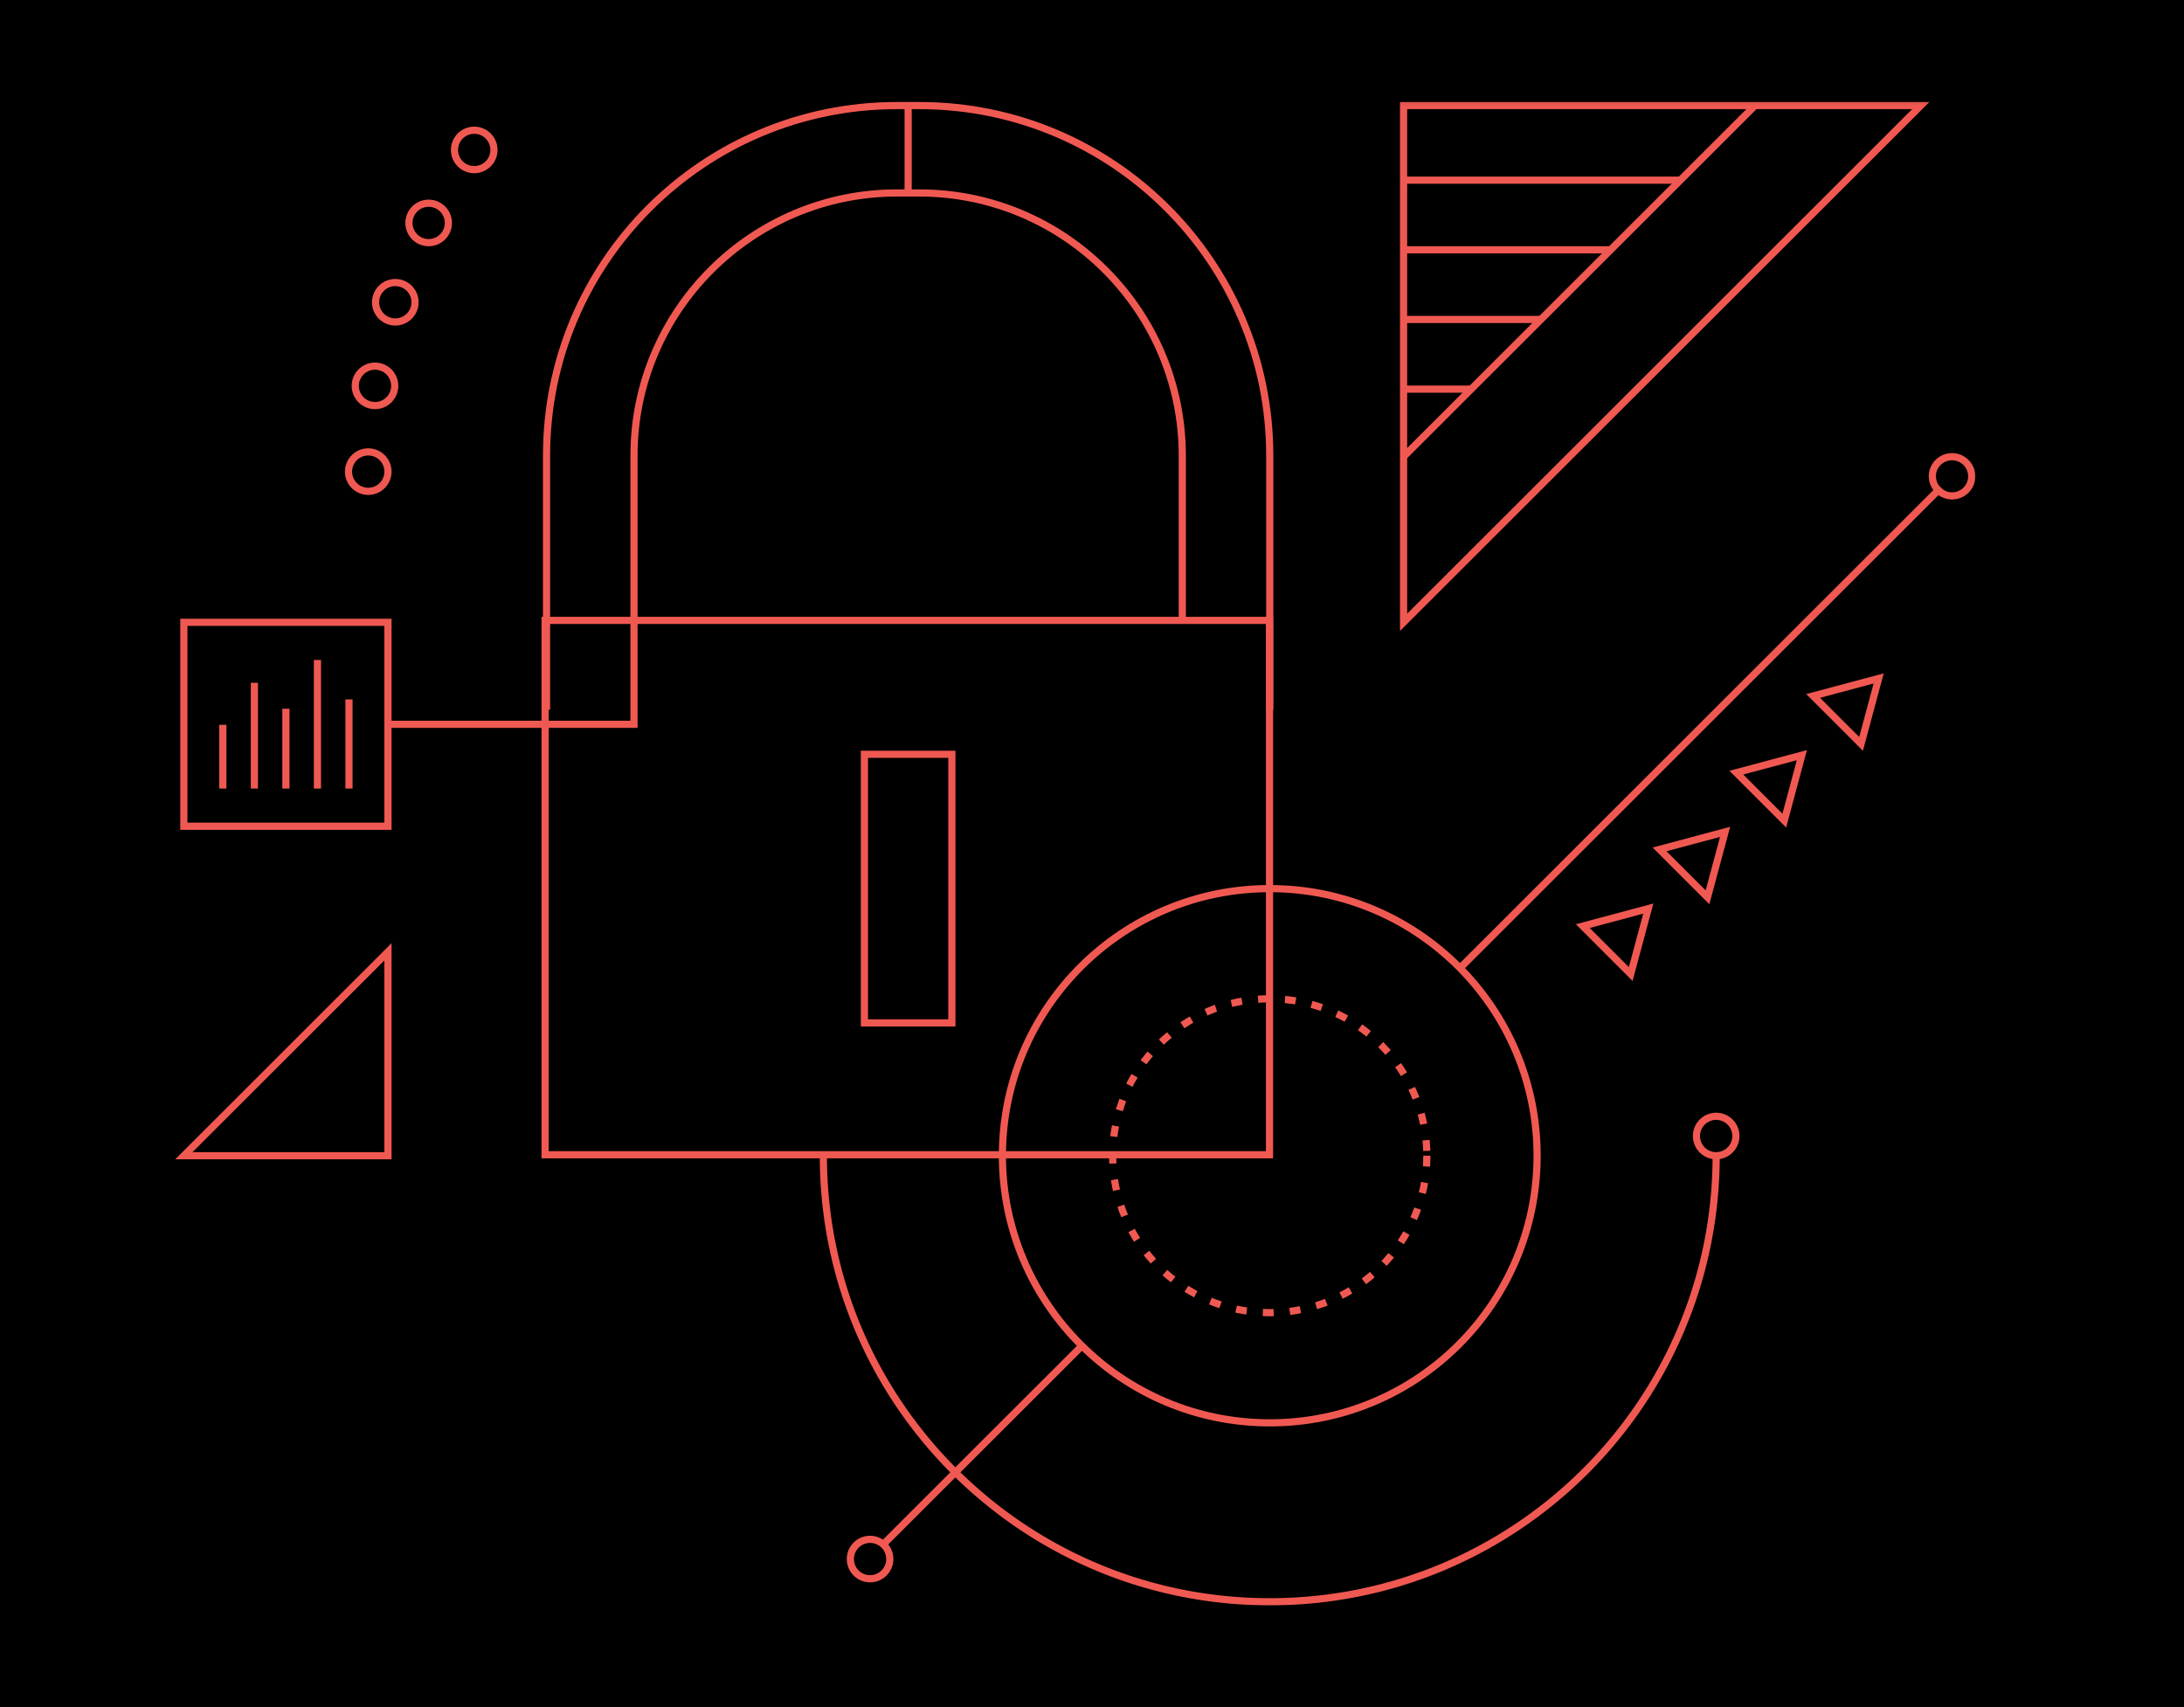 <svg xmlns="http://www.w3.org/2000/svg" xmlns:xlink="http://www.w3.org/1999/xlink" width="609" height="476" viewBox="0 0 609 476">
    <defs>
        <path id="a" d="M0 420h503.167V.087H0z"/>
    </defs>
    <g fill="none" fill-rule="evenodd">
        <path fill="#000" fill-rule="nonzero" d="M0 0h609v476H0z"/>
        <path stroke="#F05952" stroke-width="2" d="M152 322h202V173H152z"/>
        <g transform="translate(48 28)">
            <path stroke="#F05952" stroke-width="2" d="M104.399 169.899v-70.84c0-53.913 43.742-97.619 97.701-97.619h6.264c53.96 0 97.703 43.706 97.703 97.62v70.839"/>
            <path stroke="#F05952" stroke-width="2" d="M60.183 173.964h68.603V99.06c0-40.392 32.89-73.253 73.315-73.253h6.263c40.426 0 73.315 32.86 73.315 73.253v46.472"/>
            <mask id="b" fill="#fff">
                <use xlink:href="#a"/>
            </mask>
            <path stroke="#F05952" stroke-width="2" d="M3.27 202.396h56.913v-56.864H3.271zM3.27 294.272h56.913V237.41zM380.617 294.272c0-41.139-33.378-74.487-74.55-74.487-41.174 0-74.552 33.348-74.552 74.487 0 41.14 33.378 74.487 74.552 74.487 41.172 0 74.55-33.348 74.55-74.487z" mask="url(#b)"/>
            <path stroke="#F05952" stroke-width="2" d="M181.588 294.272c0 68.69 55.731 124.374 124.478 124.374 68.748 0 124.479-55.683 124.479-124.374M487.599 1.44H343.386v144.092zM343.385 99.348l97.99-97.907M493.24 107.95L359.123 241.951M253.702 347.283l-55.724 55.678M199.93 408.156a5.498 5.498 0 0 1-6.73 3.892 5.495 5.495 0 0 1-3.896-6.724 5.502 5.502 0 0 1 6.73-3.893 5.493 5.493 0 0 1 3.896 6.725zM501.625 106.259a5.499 5.499 0 0 1-10.626-2.833 5.5 5.5 0 0 1 6.73-3.892 5.493 5.493 0 0 1 3.896 6.725z" mask="url(#b)"/>
            <path stroke="#F05952" stroke-width="2" d="M435.858 290.193a5.499 5.499 0 0 1-6.73 3.892 5.493 5.493 0 1 1 2.835-10.617 5.495 5.495 0 0 1 3.895 6.725zM411.623 225.36l-18.268 4.881 13.365 13.368zM433.033 203.967l-18.268 4.882 13.367 13.367zM454.445 182.575l-18.27 4.881 13.367 13.368zM475.855 161.182l-18.269 4.882 13.366 13.367zM205.233 1.44v24.367M193.039 257.237h24.387v-74.904h-24.387zM343.385 22.242h77.172M343.385 41.664h57.733M343.385 61.087h38.295M343.385 80.51h18.854M59.995 104.928a5.498 5.498 0 0 1-6.73 3.892 5.495 5.495 0 0 1-3.896-6.724 5.5 5.5 0 0 1 6.73-3.893 5.493 5.493 0 0 1 3.896 6.725zM61.585 81.838a5.501 5.501 0 0 1-7.263 2.773 5.492 5.492 0 0 1-2.776-7.258 5.501 5.501 0 0 1 7.263-2.774 5.493 5.493 0 0 1 2.776 7.259zM66.829 59.293a5.5 5.5 0 0 1-7.613 1.584 5.491 5.491 0 0 1-1.585-7.606 5.5 5.5 0 0 1 7.613-1.584 5.49 5.49 0 0 1 1.585 7.606zM75.594 37.87a5.502 5.502 0 0 1-7.768.354 5.49 5.49 0 0 1-.355-7.762 5.502 5.502 0 0 1 7.767-.355 5.49 5.49 0 0 1 .356 7.762zM87.655 18.11a5.5 5.5 0 0 1-7.725-.884 5.49 5.49 0 0 1 .885-7.719 5.5 5.5 0 0 1 7.725.883 5.49 5.49 0 0 1-.885 7.72zM14.14 191.897v-17.792M22.934 191.897v-29.503M31.727 191.897v-22.271M40.52 191.897V156.03M49.312 191.897v-24.874" mask="url(#b)"/>
            <path stroke="#F05952" stroke-dasharray="3.009,4.513" stroke-linejoin="round" stroke-width="2" d="M349.874 294.272c0 24.175-19.614 43.77-43.808 43.77-24.193 0-43.807-19.595-43.807-43.77 0-24.173 19.614-43.77 43.807-43.77 24.194 0 43.808 19.597 43.808 43.77z" mask="url(#b)"/>
        </g>
    </g>
</svg>
